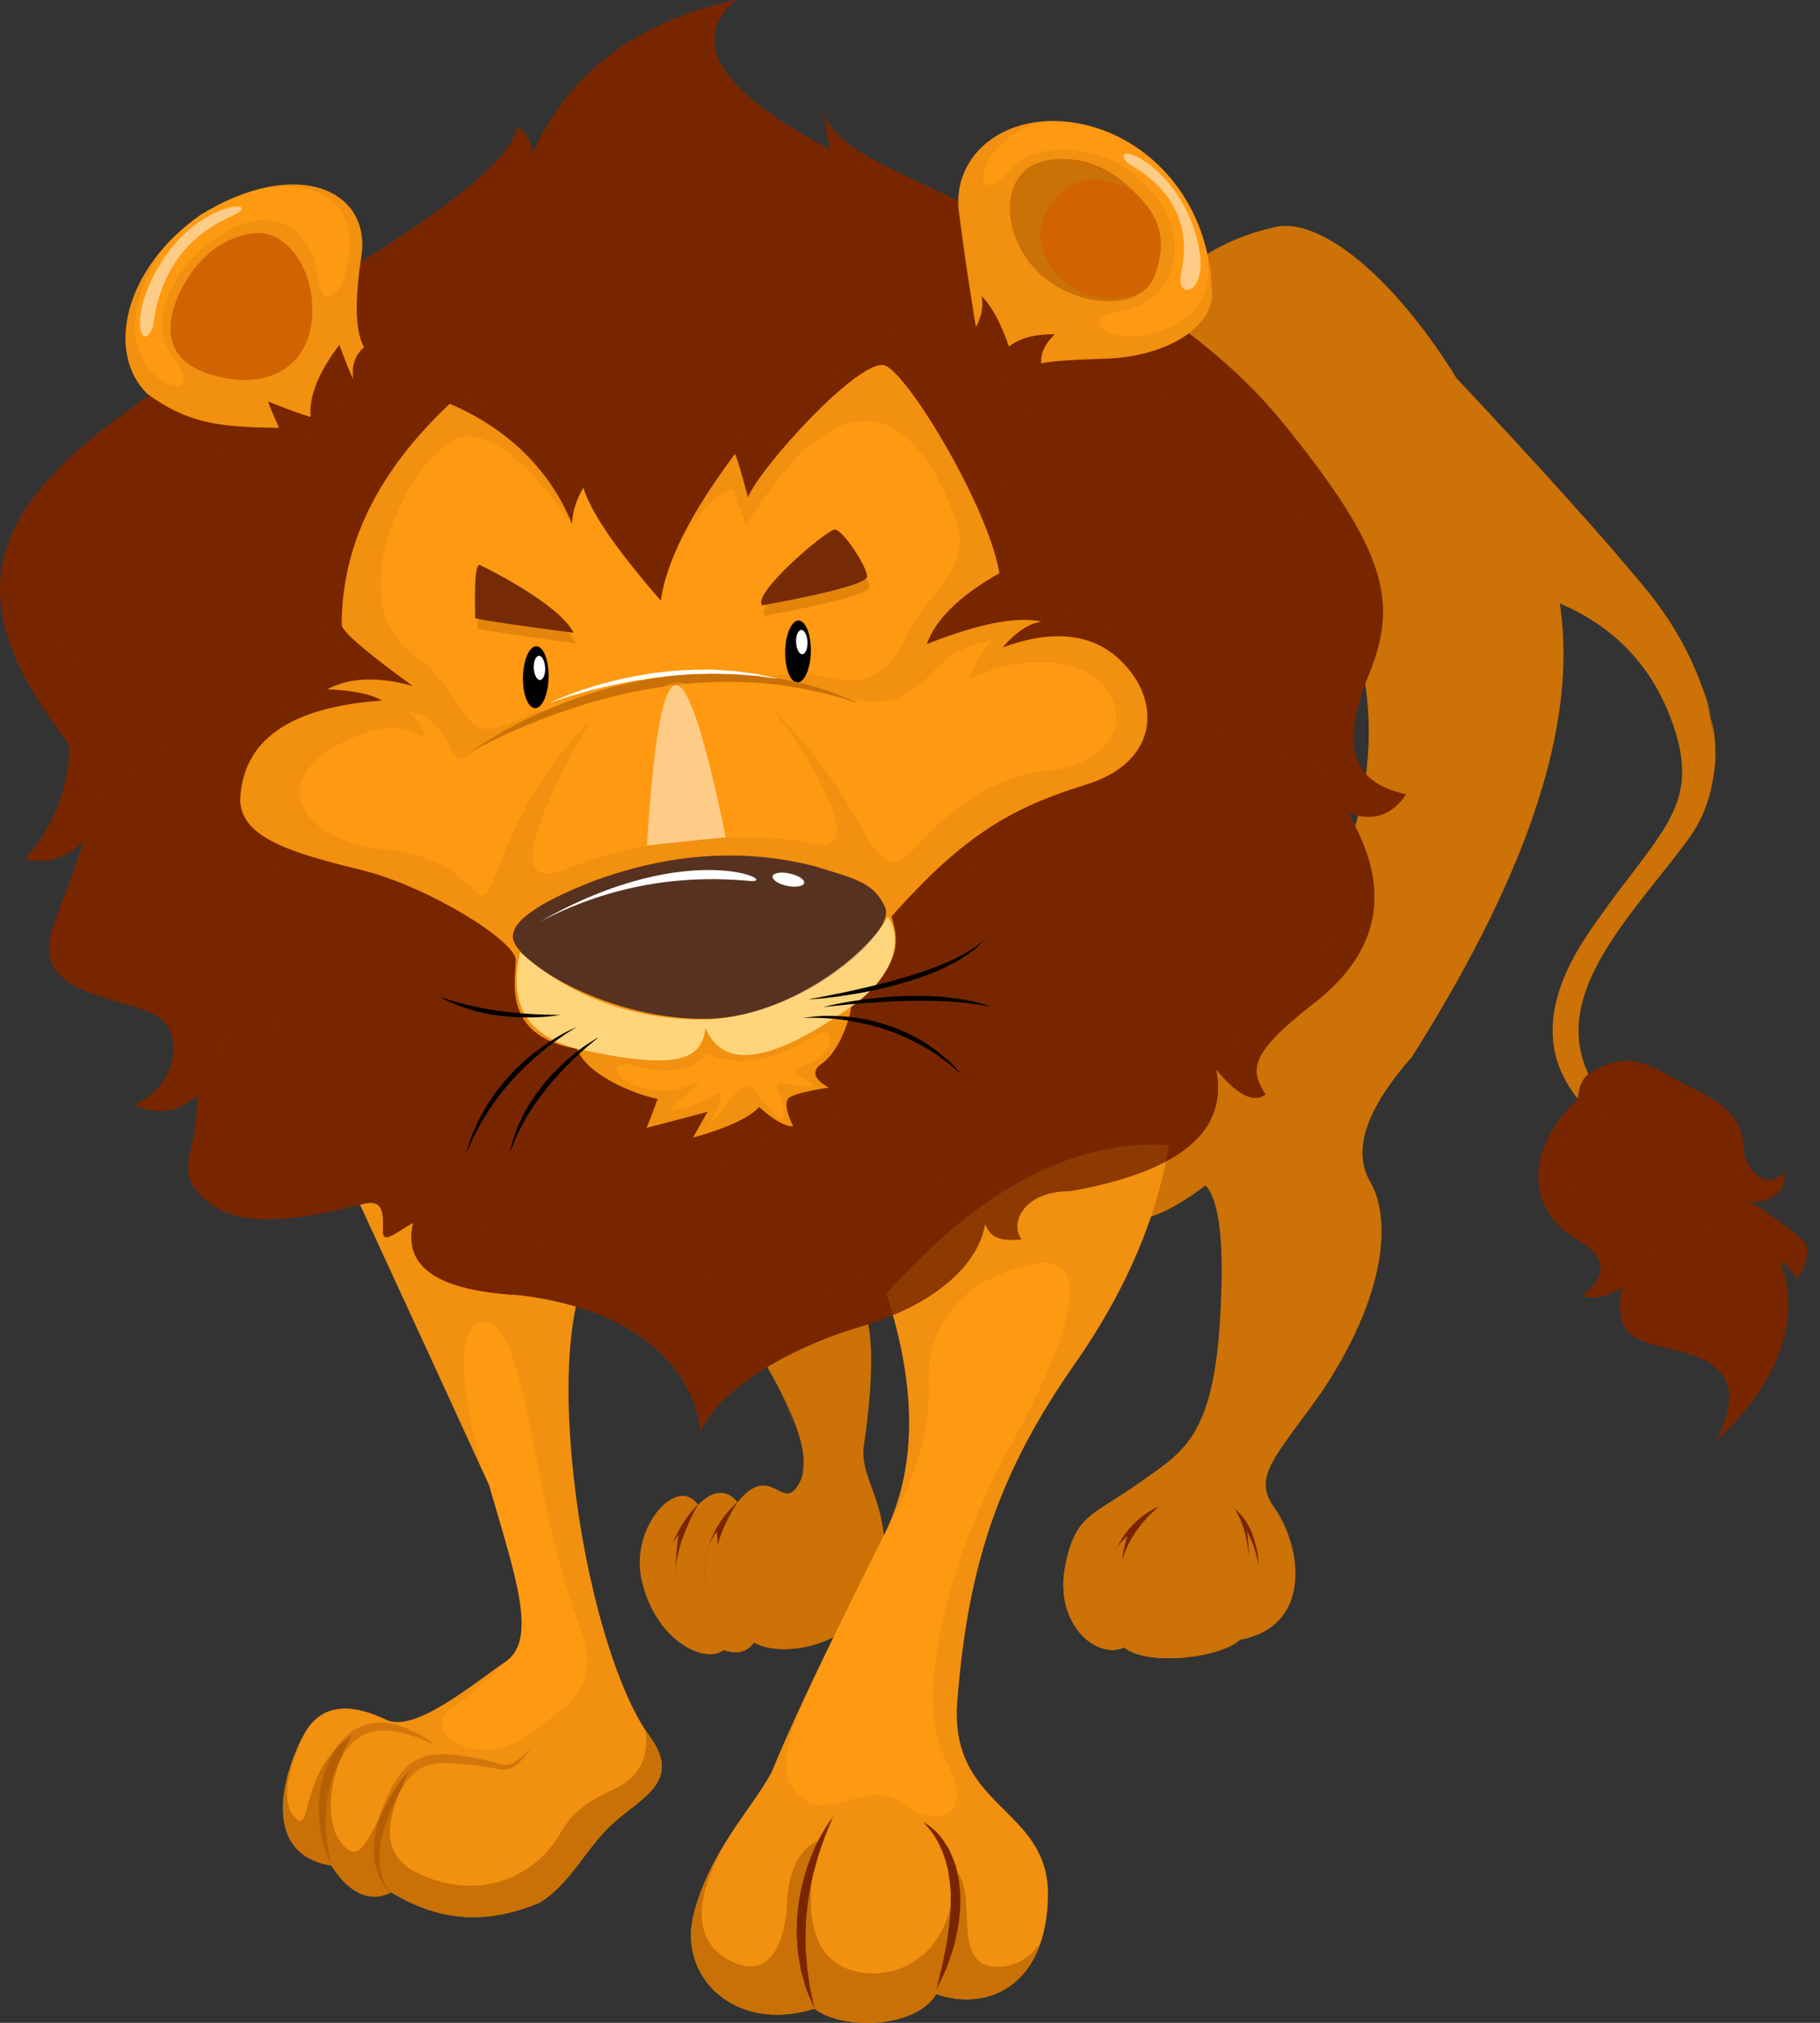 <svg width="72" height="80" viewBox="0 0 72 80" fill="none" xmlns="http://www.w3.org/2000/svg">
<rect x="0" y="0" width="72" height="80" fill="#333333" stroke="none"/>
<path d="M62.839 42.47C62.627 42.67 62.471 42.906 62.423 43.458C60.935 41.63 61.107 39.398 62.935 36.762C65.679 32.806 67.399 31.919 66.123 28.471C65.275 26.175 63.659 24.579 61.275 23.687L57.547 14.887C60.947 18.503 63.455 21.291 65.075 23.247C67.511 26.183 68.863 30.271 66.855 33.094C64.847 35.914 61.259 39.166 62.839 42.47Z" fill="#CC7206"/>
<path d="M71.479 49.642C71.439 49.982 71.311 50.282 71.099 50.534C70.675 50.022 70.463 49.83 70.463 49.958C70.463 50.15 71.991 53.146 67.911 56.974C68.867 54.998 68.419 54.042 66.767 53.53C65.107 53.022 63.763 53.214 64.151 50.918C63.555 51.302 63.047 51.41 62.619 51.238C63.639 50.43 63.555 49.686 62.363 49.006C60.711 48.062 60.207 45.978 61.951 43.954C62.095 43.786 62.255 43.622 62.427 43.454C62.479 42.902 62.631 42.666 62.843 42.466C64.611 41.366 65.299 42.242 67.147 43.134C68.995 44.026 68.931 44.922 68.995 45.558C69.063 46.194 69.891 47.15 70.527 46.386C70.847 47.086 69.763 47.722 69.187 47.47C71.419 49.002 71.547 49.126 71.483 49.638L71.479 49.642Z" fill="#782600"/>
<g style="mix-blend-mode:multiply">
<g style="mix-blend-mode:multiply">
<path d="M64.043 35.419C63.871 35.587 63.703 35.75 63.539 35.91C65.923 32.659 67.303 31.651 66.123 28.467C65.275 26.171 63.659 24.575 61.275 23.683L57.547 14.883C60.143 17.647 62.311 20.031 64.051 22.035C63.267 21.251 61.595 19.731 61.595 20.979C61.595 22.611 62.819 22.527 64.367 24.487C65.919 26.447 69.831 29.787 64.043 35.414V35.419Z" fill="#CC7206"/>
</g>
</g>
<g style="mix-blend-mode:multiply" opacity="0.5">
<g style="mix-blend-mode:multiply" opacity="0.5">
<path d="M71.479 49.642C71.439 49.982 71.311 50.282 71.099 50.534C70.675 50.022 70.463 49.83 70.463 49.958C70.463 50.15 71.991 53.146 67.911 56.974C68.867 54.998 68.419 54.042 66.767 53.53C65.107 53.022 63.763 53.214 64.151 50.918C63.555 51.302 63.047 51.41 62.619 51.238C63.639 50.43 63.555 49.686 62.363 49.006C60.711 48.062 60.207 45.978 61.951 43.954C62.095 43.786 62.255 43.622 62.427 43.454C62.479 42.902 62.631 42.666 62.843 42.466C63.091 42.31 63.319 42.194 63.531 42.114C63.175 42.582 63.063 43.226 63.483 44.118C62.175 43.754 60.651 46.442 62.975 47.386C64.523 48.014 64.911 48.718 64.135 49.494C65.247 50.026 65.803 49.446 65.803 47.75C67.475 50.366 68.491 47.53 68.199 45.57C69.035 46.586 69.383 47.598 70.567 46.714C70.499 47.266 69.663 47.686 69.179 47.474C71.411 49.006 71.539 49.13 71.475 49.642H71.479Z" fill="#782600"/>
</g>
</g>
<g style="mix-blend-mode:screen">
<path d="M64.387 43.31C65.971 43.262 67.171 43.822 67.987 44.994C69.215 46.758 67.911 41.778 64.387 43.31Z" fill="#782600"/>
</g>
<g style="mix-blend-mode:screen">
<path d="M65.231 24.379C68.247 27.139 68.579 30.155 66.227 33.423C68.451 31.659 68.679 27.599 65.231 24.379Z" fill="#CC7206"/>
</g>
<path d="M44.948 13.579C45.84 11.155 47.66 9.624 50.404 8.988C52.316 8.508 55.663 11.284 58.435 16.355C60.827 20.663 65.899 25.923 55.852 41.802C53.844 44.098 53.556 45.63 54.224 46.774C54.895 47.922 55.127 50.786 52.28 55.058C50.484 57.597 49.508 58.389 50.42 59.641C51.412 61.005 52.032 64.289 49.056 64.845C48.252 65.589 45.34 65.897 44.472 65.153C43.356 65.649 41.744 64.225 42.12 62.057C42.492 59.889 43.232 59.949 44.968 58.713C46.704 57.474 47.944 56.977 48.252 52.394C48.456 49.338 48.272 47.502 47.692 46.882C46.536 47.75 45.604 48.202 44.904 48.246C44.204 48.286 44.556 46.738 45.96 43.602C57.208 33.474 56.871 23.471 44.944 13.587L44.948 13.579Z" fill="#CC7206"/>
<g style="mix-blend-mode:multiply" opacity="0.5">
<g style="mix-blend-mode:multiply" opacity="0.5">
<path d="M53.528 52.906C53.2 53.578 52.795 54.294 52.284 55.054C50.488 57.593 49.512 58.385 50.424 59.637C51.416 61.001 52.036 64.285 49.06 64.841C48.256 65.585 45.344 65.893 44.476 65.149C43.36 65.645 41.748 64.221 42.124 62.053C42.496 59.885 43.236 59.945 44.972 58.709C46.708 57.469 47.948 56.974 48.256 52.39C48.46 49.334 48.276 47.498 47.696 46.878C46.54 47.746 45.608 48.198 44.908 48.242C44.208 48.282 44.56 46.734 45.964 43.598C57.211 33.471 56.875 23.467 44.948 13.583C45.84 11.159 47.66 9.628 50.404 8.992C52.12 8.564 54.992 10.755 57.563 14.871L57.547 14.895C54.651 10.819 52.4 9.388 50.784 10.6C48.364 12.415 57.443 16.455 56.131 24.527C55.527 28.763 55.223 30.883 56.735 30.883C58.251 30.883 56.735 32.903 55.623 33.003C54.511 33.102 55.623 35.322 54.316 38.958C56.131 38.05 58.851 32.099 59.055 27.959C59.259 24.227 60.971 34.519 53.807 42.286C51.184 45.514 50.072 45.618 50.276 47.938C50.476 50.258 49.668 53.186 48.66 55.306C47.652 57.425 50.176 58.637 52.8 53.894C53.06 53.426 53.3 53.11 53.523 52.922L53.528 52.906Z" fill="#CC7206"/>
</g>
</g>
<path d="M34.217 51.946C34.677 53.066 34.385 55.758 34.181 57.126C33.969 58.493 35.173 59.365 34.965 61.933C34.553 65.041 31.029 65.661 29.829 64.957C29.553 65.345 29.153 65.441 28.625 65.249C27.925 65.829 25.893 64.917 25.369 62.385C24.961 60.401 26.781 58.313 27.617 59.513C28.085 59.041 28.661 58.785 29.181 59.409C30.541 57.737 30.957 59.929 31.637 58.626C32.089 57.754 31.585 56.102 30.121 53.666L34.217 51.946Z" fill="#CC7206"/>
<g style="mix-blend-mode:multiply" opacity="0.5">
<g style="mix-blend-mode:multiply" opacity="0.5">
<path d="M34.961 61.933C34.549 65.041 31.025 65.661 29.825 64.957C29.549 65.345 29.149 65.441 28.621 65.249C27.921 65.829 25.889 64.917 25.365 62.385C24.957 60.401 26.777 58.313 27.613 59.513C28.081 59.041 28.657 58.785 29.177 59.409C30.537 57.737 30.953 59.929 31.633 58.625C31.765 58.369 31.785 58.021 31.737 57.63C31.737 57.633 31.741 57.638 31.741 57.642C32.133 59.081 33.353 58.917 33.353 56.754C33.353 54.59 33.241 53.314 31.909 53.81C31.025 54.142 30.857 54.958 31.413 56.249L31.377 56.261C31.053 55.382 30.637 54.518 30.121 53.662L34.217 51.942C34.677 53.062 34.385 55.754 34.181 57.121C33.969 58.489 35.173 59.361 34.965 61.929L34.961 61.933Z" fill="#CC7206"/>
</g>
</g>
<path d="M27.613 59.513C27.461 59.765 27.305 60.081 27.145 60.469C27.085 60.617 27.025 60.777 26.965 60.949C26.905 61.117 26.861 61.301 26.817 61.485C26.773 61.673 26.753 61.873 26.733 62.073C26.725 62.273 26.717 62.473 26.749 62.669C26.753 62.769 26.781 62.869 26.793 62.969C26.821 63.061 26.841 63.161 26.877 63.253C26.913 63.345 26.945 63.437 26.989 63.525C27.025 63.613 27.073 63.697 27.121 63.781C27.165 63.865 27.225 63.937 27.277 64.013C27.329 64.093 27.385 64.157 27.441 64.225C27.493 64.297 27.557 64.361 27.613 64.417C27.673 64.477 27.725 64.537 27.785 64.589C27.905 64.689 28.009 64.793 28.109 64.869C28.213 64.949 28.301 65.025 28.377 65.077C28.477 65.149 28.557 65.209 28.613 65.253C28.545 65.229 28.457 65.193 28.337 65.145C28.249 65.113 28.145 65.057 28.025 64.997C27.905 64.941 27.777 64.857 27.641 64.765C27.565 64.721 27.505 64.665 27.433 64.609C27.357 64.557 27.289 64.493 27.225 64.425C27.085 64.293 26.949 64.137 26.829 63.961C26.765 63.873 26.709 63.781 26.657 63.685C26.601 63.589 26.561 63.485 26.521 63.377C26.477 63.273 26.449 63.161 26.417 63.053C26.401 62.941 26.365 62.833 26.357 62.717C26.325 62.489 26.337 62.261 26.353 62.041C26.377 61.821 26.425 61.605 26.481 61.405C26.597 61.001 26.769 60.657 26.937 60.373C27.109 60.093 27.277 59.877 27.397 59.733C27.481 59.637 27.549 59.565 27.601 59.513H27.613Z" fill="#782600"/>
<path d="M29.181 59.413C29.145 59.465 29.097 59.541 29.033 59.641C28.941 59.789 28.821 60.005 28.701 60.265C28.577 60.529 28.453 60.845 28.373 61.189C28.333 61.361 28.301 61.541 28.285 61.725C28.269 61.909 28.269 62.097 28.281 62.277C28.293 62.465 28.325 62.649 28.369 62.825C28.417 63.005 28.473 63.177 28.541 63.341C28.617 63.501 28.689 63.657 28.773 63.797C28.813 63.873 28.857 63.937 28.901 64.005C28.941 64.069 28.981 64.133 29.025 64.193C29.113 64.313 29.189 64.421 29.265 64.513C29.337 64.605 29.401 64.689 29.461 64.757C29.537 64.845 29.597 64.913 29.637 64.969C29.581 64.929 29.505 64.877 29.409 64.813C29.333 64.765 29.253 64.697 29.161 64.617C29.061 64.537 28.965 64.445 28.857 64.333C28.749 64.229 28.641 64.101 28.537 63.957C28.433 63.817 28.333 63.661 28.241 63.489C28.157 63.313 28.069 63.129 28.017 62.929C27.961 62.729 27.921 62.521 27.905 62.313C27.889 62.101 27.897 61.889 27.921 61.685C27.941 61.481 28.001 61.285 28.053 61.101C28.173 60.729 28.341 60.413 28.513 60.161C28.681 59.905 28.853 59.717 28.977 59.593C29.061 59.509 29.129 59.449 29.181 59.413Z" fill="#782600"/>
<g style="mix-blend-mode:multiply">
<path d="M34.545 59.009C34.801 59.733 35.073 60.605 34.961 61.933C34.549 65.041 31.025 65.661 29.825 64.957C29.549 65.345 29.149 65.441 28.621 65.249C27.921 65.829 25.889 64.917 25.365 62.385C25.353 62.325 25.345 62.269 25.337 62.205C25.493 62.865 25.765 63.509 26.253 63.597C25.813 62.717 26.013 61.753 26.845 60.701C26.581 62.545 26.801 63.509 27.505 63.597C28.557 63.729 27.305 61.885 28.361 60.569C28.493 62.805 28.953 63.925 30.729 63.465C32.409 63.029 34.789 61.653 34.549 59.005L34.545 59.009Z" fill="#CC7206"/>
</g>
<path d="M22.817 51.498C22.425 53.262 22.385 55.574 22.697 58.433C23.169 62.725 24.405 66.901 25.697 68.665C26.989 70.429 25.401 71.073 24.285 72.073C23.169 73.073 22.581 74.485 21.345 75.245C19.349 76.069 17.529 76.069 15.465 74.833C14.937 75.129 13.997 75.189 13.113 73.777C10.174 73.305 11.289 69.897 12.053 68.545C12.817 67.193 14.173 67.485 15.285 68.017C16.405 68.545 18.697 66.605 19.989 65.725C21.285 64.841 20.401 62.373 19.345 58.729C18.325 56.498 16.525 52.578 13.937 46.974C18.013 47.798 20.969 49.306 22.813 51.502L22.817 51.498Z" fill="#FF9911"/>
<g style="mix-blend-mode:multiply" opacity="0.5">
<g style="mix-blend-mode:multiply" opacity="0.5">
<path d="M24.289 72.077C23.173 73.077 22.585 74.489 21.349 75.249C19.353 76.073 17.533 76.073 15.469 74.837C14.941 75.133 14.001 75.193 13.117 73.781C10.178 73.309 11.294 69.901 12.057 68.549C12.822 67.197 14.177 67.489 15.289 68.021C16.381 68.537 18.589 66.705 19.897 65.797C19.297 66.457 18.425 67.149 17.757 67.677C16.633 68.565 19.057 69.925 20.657 68.741C22.253 67.557 23.969 67.025 22.901 64.241C20.997 59.261 20.889 52.174 19.117 52.294C17.609 52.394 18.705 56.801 19.069 58.13C17.953 55.69 16.245 51.974 13.937 46.978C18.013 47.802 20.969 49.31 22.813 51.506C22.421 53.27 22.381 55.582 22.693 58.441C23.165 62.733 24.401 66.909 25.693 68.673C26.985 70.437 25.397 71.081 24.281 72.081L24.289 72.077Z" fill="#C97106"/>
</g>
</g>
<g style="mix-blend-mode:multiply">
<g style="mix-blend-mode:multiply">
<path d="M24.289 72.077C23.173 73.077 22.585 74.489 21.349 75.249C19.353 76.073 17.533 76.073 15.469 74.837C14.941 75.133 14.001 75.193 13.117 73.781C10.489 73.361 11.105 70.589 11.809 69.037L11.825 69.061C11.237 70.449 11.197 71.405 11.709 71.929C12.329 72.553 11.877 69.969 13.933 68.609C12.785 70.593 12.857 72.553 13.813 73.177C14.577 73.629 15.029 71.169 16.181 70.045C15.129 72.197 14.889 73.701 17.353 74.397C19.817 75.089 21.513 73.657 22.133 72.557C22.757 71.457 23.473 71.169 24.333 70.737C24.993 70.409 25.733 69.805 25.533 68.429C25.589 68.513 25.645 68.593 25.701 68.673C26.993 70.437 25.405 71.081 24.289 72.081V72.077Z" fill="#C97106"/>
</g>
</g>
<g style="mix-blend-mode:multiply" opacity="0.5">
<g style="mix-blend-mode:multiply" opacity="0.5">
<path d="M13.121 73.781C13.073 73.697 13.021 73.581 12.961 73.425C12.918 73.309 12.866 73.165 12.818 72.997C12.797 72.913 12.77 72.825 12.745 72.729C12.726 72.637 12.706 72.533 12.685 72.429C12.649 72.217 12.621 71.985 12.614 71.737C12.605 71.489 12.61 71.225 12.649 70.953C12.665 70.817 12.681 70.681 12.717 70.545C12.749 70.409 12.777 70.265 12.829 70.129C12.873 69.993 12.921 69.853 12.981 69.721L13.073 69.521C13.081 69.501 13.082 69.497 13.101 69.465L13.125 69.421L13.177 69.329L13.285 69.145C13.325 69.081 13.373 69.021 13.421 68.961C13.469 68.901 13.514 68.837 13.566 68.781L13.729 68.625C13.781 68.573 13.845 68.525 13.905 68.485C13.969 68.445 14.029 68.401 14.097 68.365C14.229 68.301 14.361 68.233 14.505 68.201C14.641 68.157 14.785 68.145 14.921 68.129C14.989 68.129 15.053 68.129 15.121 68.129C15.185 68.129 15.253 68.137 15.313 68.145C15.569 68.169 15.797 68.245 16.001 68.321C16.205 68.393 16.381 68.485 16.537 68.569C16.689 68.649 16.817 68.733 16.921 68.801C17.021 68.869 17.101 68.929 17.153 68.969C17.189 68.993 17.217 69.013 17.237 69.025C17.149 68.985 17.033 68.929 16.881 68.869C16.657 68.773 16.333 68.633 15.933 68.533C15.833 68.513 15.729 68.481 15.621 68.473C15.569 68.465 15.513 68.453 15.457 68.445C15.401 68.445 15.345 68.437 15.285 68.433C15.229 68.429 15.173 68.433 15.113 68.433C15.057 68.437 14.997 68.437 14.941 68.445C14.825 68.473 14.705 68.481 14.593 68.525C14.477 68.553 14.373 68.617 14.265 68.673C14.213 68.705 14.165 68.749 14.117 68.785C14.065 68.821 14.013 68.857 13.973 68.901L13.837 69.037C13.793 69.081 13.761 69.137 13.721 69.189C13.681 69.237 13.641 69.285 13.605 69.341L13.501 69.521L13.445 69.613L13.421 69.657C13.421 69.653 13.405 69.681 13.405 69.693L13.321 69.877C13.257 69.997 13.217 70.121 13.169 70.249C13.081 70.497 13.013 70.753 12.969 71.001C12.925 71.253 12.902 71.497 12.889 71.737C12.882 71.973 12.886 72.197 12.898 72.401C12.909 72.609 12.93 72.801 12.954 72.965C12.982 73.133 13.001 73.281 13.029 73.401C13.057 73.521 13.073 73.613 13.089 73.681C13.101 73.721 13.11 73.757 13.117 73.781H13.121Z" fill="#782600"/>
</g>
<g style="mix-blend-mode:multiply" opacity="0.5">
<path d="M15.469 74.837C15.445 74.821 15.413 74.797 15.377 74.765C15.321 74.709 15.238 74.629 15.158 74.509C15.078 74.385 14.986 74.225 14.921 74.029C14.882 73.929 14.866 73.825 14.834 73.709C14.822 73.593 14.793 73.473 14.793 73.345C14.77 73.089 14.797 72.813 14.841 72.525C14.866 72.381 14.905 72.237 14.938 72.089C14.977 71.941 15.03 71.797 15.078 71.641C15.133 71.497 15.185 71.353 15.249 71.205C15.318 71.057 15.377 70.897 15.461 70.753C15.614 70.457 15.806 70.161 16.061 69.909C16.117 69.845 16.197 69.793 16.269 69.737C16.341 69.681 16.421 69.637 16.501 69.589C16.665 69.509 16.837 69.445 17.013 69.417C17.365 69.349 17.697 69.377 18.009 69.409C18.169 69.425 18.317 69.441 18.465 69.469C18.613 69.497 18.757 69.517 18.897 69.545C19.181 69.601 19.445 69.673 19.677 69.737C19.917 69.801 20.105 69.833 20.269 69.741C20.285 69.733 20.313 69.721 20.325 69.713C20.345 69.701 20.365 69.685 20.381 69.669C20.421 69.641 20.457 69.617 20.493 69.593C20.565 69.545 20.633 69.497 20.677 69.449C20.729 69.401 20.781 69.361 20.821 69.325C20.861 69.285 20.893 69.253 20.921 69.221C20.957 69.185 20.985 69.157 21.001 69.133C20.989 69.157 20.965 69.193 20.937 69.237C20.913 69.269 20.889 69.309 20.857 69.353C20.825 69.397 20.781 69.449 20.733 69.505C20.689 69.565 20.629 69.621 20.565 69.677C20.533 69.705 20.501 69.737 20.465 69.769L20.413 69.817C20.389 69.837 20.365 69.849 20.341 69.865C20.293 69.893 20.253 69.929 20.189 69.945C20.133 69.965 20.073 69.985 20.009 69.981C19.977 69.985 19.945 69.985 19.913 69.985C19.881 69.981 19.853 69.977 19.821 69.977C19.761 69.969 19.697 69.961 19.637 69.949C19.389 69.905 19.133 69.865 18.857 69.825C18.721 69.805 18.573 69.793 18.425 69.777C18.285 69.765 18.129 69.749 17.981 69.737C17.681 69.717 17.373 69.717 17.085 69.773C16.941 69.801 16.805 69.853 16.677 69.917C16.617 69.961 16.553 69.989 16.493 70.037C16.437 70.085 16.377 70.125 16.325 70.181C16.109 70.385 15.933 70.649 15.785 70.925C15.705 71.061 15.645 71.201 15.577 71.341C15.509 71.481 15.453 71.625 15.389 71.769C15.338 71.905 15.29 72.045 15.238 72.181C15.201 72.317 15.153 72.453 15.121 72.589C15.093 72.725 15.062 72.849 15.046 72.977C15.037 73.041 15.025 73.105 15.021 73.165C15.018 73.225 15.014 73.285 15.014 73.349C15.002 73.469 15.018 73.581 15.018 73.689C15.034 73.797 15.037 73.901 15.062 73.993C15.098 74.185 15.161 74.345 15.221 74.473C15.301 74.641 15.385 74.765 15.469 74.845V74.837Z" fill="#782600"/>
</g>
</g>
<path d="M46.244 45.29C45.764 48.194 44.52 51.078 42.512 53.95C39.496 58.253 38.304 61.937 37.884 67.117C37.437 71.561 41.504 71.405 41.456 74.973C41.412 78.544 39.048 79.573 37.036 78.856C36.233 80.24 33.289 80.284 32.217 79.436C29.137 80.421 26.813 78.229 27.441 75.729C28.061 73.229 29.717 71.577 30.521 70.101C31.549 67.601 33.065 64.521 34.985 60.681C36.264 58.121 36.292 54.95 35.072 51.17C38.756 47.026 42.48 45.062 46.244 45.282V45.29Z" fill="#FF9911"/>
<path d="M21.021 6.156C22.461 2.908 25.149 0.856 29.093 0.004C27.229 1.656 28.481 3.628 32.849 5.92C32.689 5.228 32.609 4.692 32.609 4.32C32.529 4.96 33.273 5.676 34.845 6.476C38.6 8.396 46.352 11.351 50.668 16.627C54.984 21.903 55.304 23.899 54.108 26.779C53.068 29.415 53.388 30.935 55.624 31.415C55.04 32.271 54.264 32.511 53.304 32.135C55.1 35.135 54.624 37.674 51.884 39.746C49.396 41.706 49.444 42.33 50.064 43.286C49.588 43.638 48.932 43.302 48.104 42.282C48.612 44.738 46.684 46.346 42.316 47.11C40.5 47.11 39.924 48.354 40.404 49.022C39.54 49.07 39.208 48.974 38.968 48.402C38.776 49.694 37.437 51.462 34.041 52.466C30.645 53.47 28.157 55.334 27.725 56.63C27.437 54.334 25.525 51.846 20.601 51.226C17.825 51.082 15.865 50.366 16.345 48.358C15.582 48.786 15.149 49.218 15.149 48.69C15.149 48.166 15.245 47.446 14.482 47.59C13.717 47.734 10.174 48.834 8.506 47.734C6.83 46.634 7.598 45.822 7.738 44.434C7.882 43.046 7.882 43.334 7.402 43.622C6.922 43.91 6.254 44.146 5.298 43.67C6.782 43.19 7.642 40.75 5.922 40.03C4.198 39.314 1.138 39.218 2.138 36.542C2.81 34.755 3.19 33.67 3.286 33.287C2.586 33.959 1.818 34.182 0.99 33.959C2.57 32.287 2.858 29.847 2.714 29.463C2.57 29.079 -0.346 25.923 0.034 22.715C0.418 19.511 3.574 17.215 7.21 14.727C10.842 12.239 19.981 7.556 20.457 5.02C20.905 5.368 21.089 5.748 21.017 6.16L21.021 6.156Z" fill="#782600"/>
<path d="M32.617 4.4C32.612 4.364 32.612 4.34 32.612 4.32C32.608 4.34 32.608 4.368 32.617 4.4Z" fill="#782600"/>
<g style="mix-blend-mode:multiply" opacity="0.5">
<path d="M53.308 32.131C55.104 35.13 54.628 37.67 51.888 39.742C49.4 41.702 49.448 42.326 50.068 43.282C49.592 43.634 48.936 43.298 48.108 42.278C48.616 44.734 46.688 46.342 42.32 47.106C40.504 47.106 39.928 48.35 40.408 49.018C39.544 49.066 39.212 48.97 38.972 48.398C38.78 49.69 37.44 51.458 34.044 52.462C30.649 53.466 28.161 55.33 27.729 56.626C27.441 54.33 25.529 51.842 20.605 51.222C17.829 51.078 15.869 50.362 16.349 48.354C15.585 48.782 15.153 49.214 15.153 48.686C15.153 48.162 15.249 47.442 14.485 47.586C13.721 47.73 10.178 48.83 8.51 47.73C6.834 46.63 7.602 45.818 7.742 44.43C7.886 43.042 7.886 43.33 7.406 43.618C6.926 43.906 6.258 44.142 5.302 43.666C6.786 43.186 7.646 40.746 5.926 40.026C4.202 39.31 1.142 39.214 2.142 36.538C2.814 34.751 3.194 33.666 3.29 33.282C2.59 33.955 1.822 34.178 0.994 33.955C2.574 32.283 2.862 29.843 2.718 29.459C2.574 29.075 -0.342 25.919 0.038 22.711C0.422 19.507 3.578 17.211 7.214 14.723C10.846 12.236 19.985 7.552 20.461 5.016C20.909 5.364 21.093 5.744 21.021 6.156C21.285 5.568 21.717 4.9 22.321 4.16C21.649 5.608 21.161 7.14 20.653 8.32C21.077 7.468 20.949 6.684 20.269 5.96C20.097 7.152 18.909 8.276 16.697 9.336C13.382 10.931 16.441 12.271 15.229 13.675C14.017 15.075 14.145 17.307 13.318 15.651C13.53 17.223 13.021 17.691 11.786 17.055C12.614 17.755 12.934 18.011 7.706 17.695C2.154 17.567 0.182 24.007 2.594 25.795C5.782 28.527 4.142 30.623 2.686 32.079C4.63 31.227 5.966 30.255 6.694 29.163C5.722 30.863 5.722 32.263 6.694 33.355C6.79 30.259 9.338 28.071 14.617 28.707C19.901 29.347 47.68 21.055 47.04 30.531C47.952 29.923 48.408 28.891 48.408 27.431C49.016 28.891 50.384 29.983 52.508 30.711C50.932 29.071 50.72 27.099 51.872 24.791C53.604 21.327 48.836 15.351 44.852 15.459C41.984 15.567 40.972 15.671 40.336 16.631C40.156 15.535 40.192 14.823 40.444 14.503C39.772 14.927 39.432 15.319 39.432 15.671C39.396 14.431 39.272 13.671 39.06 13.387L38.212 14.503C38.32 11.527 37.768 9.548 36.565 8.552C35.361 7.56 34.245 6.656 33.217 5.84C33.605 7.044 33.873 7.7 34.013 7.808C34.213 7.96 25.665 3 28.985 0.028C29.025 0.02 29.061 0.008 29.101 0C27.237 1.652 28.489 3.624 32.857 5.916C32.669 5.104 32.629 4.584 32.621 4.396C32.649 4.648 32.897 5.476 34.852 6.472C38.608 8.392 46.36 11.348 50.676 16.623C54.992 21.899 55.312 23.895 54.116 26.775C53.076 29.411 53.396 30.931 55.632 31.411C55.048 32.267 54.272 32.507 53.312 32.131H53.308Z" fill="#782600"/>
</g>
<g style="mix-blend-mode:multiply" opacity="0.5">
<path d="M22.189 19.931C22.189 19.419 22.353 18.887 22.677 18.331C23.005 19.399 24.117 21.023 26.021 23.203C26.253 21.531 27.321 19.419 29.225 16.867C29.317 17.055 29.505 17.679 29.781 18.747C30.337 17.423 34.445 12.899 35.629 13.039C36.529 13.143 40.152 19.095 40.64 22.019C38.924 22.991 37.88 24.015 37.508 25.083C39.736 24.203 41.384 23.875 42.452 24.107C41.896 24.199 41.34 24.571 40.78 25.219C42.96 24.431 44.656 24.615 45.86 25.779C47.672 27.515 47.532 30.163 44.4 31.135C41.268 32.111 39.176 33.222 35.977 36.846C36.397 38.098 36.257 39.074 34.237 40.746C34.169 41.37 33.681 42.694 32.985 43.182C32.521 43.51 32.613 43.858 33.265 44.23C32.381 44.366 31.825 44.506 31.593 44.646C31.361 44.786 31.409 45.202 31.733 45.898C31.361 45.898 30.873 45.618 30.269 45.062C29.849 45.526 28.897 45.966 27.413 46.386L28.041 45.274L25.397 45.97C25.489 45.786 25.653 45.366 25.885 44.718C24.837 44.51 22.821 43.674 22.401 42.562C19.129 42.006 19.753 39.57 19.753 38.734C19.753 37.898 15.925 35.53 13.073 34.834C10.022 34.09 7.922 33.443 7.854 31.843C7.946 29.243 9.99 27.803 13.977 27.527C13.514 27.247 12.726 27.087 11.61 27.039C12.586 26.531 13.813 26.483 15.301 26.899C13.258 25.415 12.238 24.531 12.238 24.255C12.238 20.823 13.793 17.643 16.901 14.715C18.709 15.479 21.009 17.015 22.189 19.935V19.931Z" fill="#782600"/>
</g>
<path d="M22.633 20.755C22.633 20.287 22.781 19.795 23.077 19.287C23.377 20.267 24.397 21.755 26.141 23.751C26.353 22.219 27.333 20.287 29.077 17.951C29.161 18.119 29.329 18.695 29.589 19.671C30.097 18.455 33.861 14.311 34.945 14.439C35.769 14.535 39.092 19.987 39.536 22.667C37.964 23.559 37.008 24.495 36.664 25.475C38.704 24.667 40.216 24.367 41.196 24.583C40.684 24.667 40.176 25.007 39.664 25.603C41.66 24.879 43.212 25.051 44.32 26.111C45.976 27.707 45.848 30.131 42.98 31.023C40.108 31.919 38.197 32.935 35.265 36.25C35.645 37.398 35.517 38.294 33.669 39.822C33.605 40.398 33.161 41.606 32.521 42.054C32.093 42.35 32.181 42.67 32.777 43.01C31.969 43.138 31.461 43.266 31.245 43.394C31.033 43.522 31.073 43.906 31.373 44.542C31.033 44.542 30.589 44.286 30.033 43.778C29.653 44.202 28.781 44.606 27.417 44.99L27.993 43.97L25.573 44.606C25.657 44.438 25.805 44.054 26.017 43.458C25.061 43.27 23.213 42.502 22.829 41.482C19.833 40.97 20.405 38.738 20.405 37.974C20.405 37.206 16.897 35.038 14.281 34.403C11.486 33.718 9.562 33.127 9.502 31.659C9.586 29.279 11.458 27.963 15.114 27.707C14.69 27.451 13.966 27.303 12.946 27.259C13.838 26.791 14.965 26.751 16.329 27.131C14.457 25.771 13.521 24.963 13.521 24.707C13.521 21.559 14.945 18.647 17.793 15.971C19.453 16.671 21.557 18.075 22.645 20.755H22.633Z" fill="#FF9911"/>
<g style="mix-blend-mode:multiply" opacity="0.5">
<g style="mix-blend-mode:multiply" opacity="0.5">
<path fill-rule="evenodd" clip-rule="evenodd" d="M42.976 31.019C40.104 31.915 38.192 32.931 35.26 36.246C35.64 37.394 35.512 38.29 33.664 39.818C33.6 40.394 33.157 41.602 32.517 42.05C32.089 42.346 32.176 42.666 32.773 43.006C31.965 43.134 31.457 43.262 31.241 43.39C31.029 43.518 31.069 43.902 31.369 44.538C31.029 44.538 30.585 44.282 30.029 43.774C29.649 44.198 28.777 44.602 27.413 44.986L27.989 43.966L25.569 44.602C25.653 44.434 25.801 44.05 26.013 43.454C25.057 43.266 23.209 42.498 22.825 41.478C19.829 40.966 20.401 38.734 20.401 37.97C20.401 37.202 16.893 35.035 14.277 34.398C11.482 33.715 9.558 33.123 9.498 31.655C9.582 29.275 11.454 27.959 15.109 27.703C14.685 27.447 13.961 27.299 12.941 27.255C13.833 26.787 14.961 26.747 16.325 27.127C14.453 25.767 13.517 24.959 13.517 24.703C13.517 21.555 14.941 18.643 17.789 15.967C19.449 16.667 21.553 18.071 22.641 20.751C20.809 18.159 19.321 17.011 18.177 17.303C16.453 17.751 13.265 23.619 16.325 25.851C18.617 27.635 18.237 29.423 20.025 28.659C21.217 28.147 22.065 27.891 22.577 27.891C20.577 28.615 19.217 29.295 18.497 29.931C17.733 30.443 17.921 28.463 16.201 28.143C16.541 28.527 16.753 28.887 16.837 29.231C16.029 28.551 14.861 28.635 13.329 29.487C10.357 31.139 12.373 33.315 14.989 33.566C17.601 33.822 18.241 34.779 18.941 35.35C19.641 35.926 19.705 32.163 23.341 28.527C21.873 31.079 19.513 35.606 22.513 34.331C25.509 33.055 29.909 32.863 32.205 33.37C34.501 33.883 31.825 29.607 30.549 28.015C31.953 29.419 33.141 31.015 34.12 32.799C35.012 34.523 35.584 34.267 36.224 33.502C36.864 32.739 39.028 30.695 41.26 30.507C43.492 30.315 44.764 28.951 43.876 27.383C43.048 25.919 40.24 25.851 38.328 26.875C38.584 26.195 38.88 25.683 39.22 25.343C38.412 25.431 37.688 25.791 37.048 26.427C36.156 27.383 35.2 28.215 33.093 27.451C31.693 26.939 30.801 26.707 30.429 26.755C31.357 26.623 32.161 26.643 32.84 26.811C33.861 27.063 35.072 26.939 35.836 25.219C36.604 23.499 38.516 22.539 37.816 20.563C37.112 18.587 34.496 12.719 29.525 20.755C29.229 20.031 29.057 19.563 29.013 19.351C28.449 19.475 27.797 20.087 27.061 21.195C27.641 20.055 28.313 18.975 29.077 17.951C29.161 18.119 29.329 18.695 29.589 19.671C30.097 18.455 33.861 14.311 34.944 14.439C35.768 14.535 39.092 19.987 39.536 22.667C37.964 23.559 37.008 24.495 36.664 25.475C38.704 24.667 40.216 24.367 41.196 24.583C40.684 24.667 40.176 25.007 39.664 25.603C41.66 24.879 43.212 25.051 44.32 26.111C45.976 27.707 45.848 30.131 42.98 31.023L42.976 31.019ZM32.276 40.93C30.569 42.054 29.029 42.198 27.945 41.638C27.417 42.374 26.369 42.522 24.801 42.074C23.509 42.158 25.553 43.842 27.633 42.762C27.549 43.138 25.949 44.034 26.801 43.866C27.373 43.754 27.933 43.534 28.489 43.202C28.601 43.382 28.441 43.806 28.009 44.47C28.801 43.95 29.237 42.49 29.801 43.094C30.361 43.698 30.989 44.738 31.009 44.034C31.029 43.326 30.593 43.014 30.801 42.886C31.009 42.762 32.445 43.198 32.113 42.866C31.781 42.534 30.949 42.47 31.825 42.138C33.281 41.554 32.949 40.49 32.281 40.93H32.276Z" fill="#C97106"/>
</g>
</g>
<g style="mix-blend-mode:multiply" opacity="0.5">
<path d="M33.117 21.359C33.437 21.359 34.393 22.827 34.393 23.211C34.393 23.467 33.013 23.847 30.249 24.355C29.801 23.911 32.797 21.359 33.117 21.359Z" fill="#C97106"/>
</g>
<g style="mix-blend-mode:multiply" opacity="0.5">
<path d="M22.785 25.443C20.533 25.143 19.238 24.951 18.898 24.867C18.858 23.379 18.922 22.679 19.09 22.763C19.346 22.891 22.217 24.295 22.789 25.443H22.785Z" fill="#C97106"/>
</g>
<path d="M33.025 20.943C33.341 20.943 34.301 22.411 34.301 22.795C34.301 23.051 32.921 23.431 30.157 23.943C29.709 23.495 32.709 20.943 33.029 20.943H33.025Z" fill="#762B04"/>
<path d="M22.693 25.027C20.441 24.731 19.145 24.539 18.801 24.451C18.761 22.963 18.821 22.263 18.993 22.347C19.249 22.475 22.117 23.879 22.693 25.027Z" fill="#762B04"/>
<path d="M21.701 26.807C21.685 27.487 21.441 28.019 21.161 28.007C20.881 27.991 20.669 27.431 20.689 26.755C20.709 26.079 20.949 25.539 21.229 25.559C21.509 25.575 21.721 26.135 21.701 26.811V26.807Z" fill="black"/>
<path d="M21.569 26.407C21.577 26.671 21.489 26.891 21.361 26.891C21.237 26.895 21.129 26.683 21.117 26.419C21.105 26.155 21.201 25.935 21.321 25.935C21.445 25.931 21.553 26.143 21.565 26.407H21.569Z" fill="white"/>
<path d="M32.077 25.791C32.057 26.471 31.817 27.003 31.537 26.991C31.257 26.975 31.045 26.415 31.061 25.739C31.081 25.063 31.321 24.527 31.601 24.543C31.881 24.555 32.093 25.115 32.077 25.791Z" fill="black"/>
<path d="M31.945 25.391C31.953 25.655 31.861 25.871 31.737 25.875C31.613 25.875 31.505 25.663 31.493 25.399C31.481 25.135 31.573 24.919 31.701 24.915C31.825 24.911 31.933 25.123 31.945 25.391Z" fill="white"/>
<path d="M23.513 34.831C26.513 33.734 29.421 33.542 32.229 34.258C33.825 34.758 34.565 34.886 35.013 35.882C35.465 36.882 31.729 40.226 27.969 40.29C24.201 40.354 20.565 38.166 20.309 37.17C20.137 36.506 21.205 35.726 23.513 34.831Z" fill="#573220"/>
<g style="mix-blend-mode:multiply">
<path d="M23.381 38.498C22.137 38.594 22.185 37.302 23.813 37.398C24.897 37.462 25.661 38.226 26.109 39.694C25.629 38.93 24.625 38.406 23.385 38.502L23.381 38.498Z" fill="#573220"/>
</g>
<g style="mix-blend-mode:multiply">
<path d="M29.693 39.358C30.077 38.37 30.605 37.842 31.273 37.778C32.277 37.686 32.949 37.254 32.561 36.73C32.181 36.202 29.689 36.01 29.689 39.358H29.693Z" fill="#573220"/>
</g>
<g style="mix-blend-mode:multiply">
<path d="M18.657 29.723C18.79 29.619 18.981 29.491 19.229 29.335C19.605 29.103 20.141 28.779 20.821 28.447C21.157 28.283 21.533 28.111 21.933 27.947C22.333 27.783 22.761 27.619 23.213 27.475C23.661 27.331 24.133 27.187 24.617 27.075C24.861 27.019 25.105 26.963 25.353 26.919C25.601 26.867 25.849 26.827 26.101 26.787C26.601 26.711 27.105 26.667 27.601 26.635C27.849 26.619 28.097 26.615 28.341 26.615C28.585 26.619 28.829 26.619 29.061 26.631C29.297 26.647 29.533 26.655 29.761 26.683C29.985 26.707 30.205 26.735 30.425 26.759C30.641 26.799 30.845 26.831 31.049 26.867C31.249 26.907 31.441 26.955 31.625 26.995C31.993 27.075 32.325 27.187 32.617 27.275C32.905 27.383 33.157 27.463 33.361 27.547C33.629 27.663 33.841 27.755 33.993 27.823C33.833 27.775 33.613 27.707 33.337 27.619C33.129 27.551 32.869 27.491 32.577 27.411C32.429 27.375 32.273 27.347 32.105 27.311C31.937 27.275 31.769 27.231 31.581 27.207C31.397 27.179 31.209 27.139 31.009 27.115C30.809 27.091 30.605 27.067 30.393 27.039C30.181 27.023 29.961 27.007 29.741 26.991C29.517 26.983 29.289 26.975 29.057 26.967C28.825 26.963 28.589 26.971 28.353 26.971C28.113 26.983 27.873 26.995 27.629 27.007C27.141 27.043 26.649 27.091 26.161 27.171C25.917 27.207 25.669 27.243 25.429 27.291C25.185 27.335 24.949 27.387 24.709 27.439C24.469 27.491 24.237 27.555 24.001 27.611C23.769 27.675 23.541 27.731 23.317 27.799C22.425 28.067 21.605 28.363 20.917 28.647C20.225 28.935 19.661 29.199 19.273 29.399C19.081 29.499 18.925 29.579 18.821 29.631C18.753 29.671 18.701 29.699 18.666 29.719L18.657 29.723Z" fill="#C97106"/>
</g>
<path d="M20.569 37.654C22.593 39.434 25.021 40.322 27.845 40.322C31.081 40.258 34.253 37.854 35.125 36.25C35.657 37.018 35.541 38.514 33.665 39.818C31.789 41.122 28.849 42.894 27.913 40.658C27.749 41.958 26.749 42.334 22.825 41.478C20.873 40.958 20.105 39.754 20.573 37.654H20.569Z" fill="#FED57B"/>
<g style="mix-blend-mode:multiply" opacity="0.5">
<g style="mix-blend-mode:multiply" opacity="0.5">
<path d="M27.969 40.29C24.201 40.354 20.565 38.166 20.309 37.17C20.269 37.006 20.329 36.834 20.457 36.658C20.489 37.158 20.825 37.658 22.169 37.406C24.617 36.942 24.953 37.034 26.037 38.042C27.561 39.458 28.589 39.106 29.585 37.406C30.577 35.702 32.069 35.914 33.453 36.518C34.837 37.118 35.477 33.786 27.881 33.967C27.809 33.967 27.741 33.967 27.673 33.971C29.069 33.843 30.669 33.867 32.233 34.263C33.828 34.763 34.569 34.891 35.017 35.886C35.468 36.886 31.733 40.23 27.973 40.294L27.969 40.29Z" fill="#573220"/>
</g>
</g>
<g style="mix-blend-mode:screen">
<path d="M31.809 34.922C31.781 35.058 31.477 35.106 31.133 35.034C30.789 34.962 30.533 34.79 30.565 34.654C30.589 34.523 30.893 34.47 31.241 34.546C31.585 34.618 31.841 34.786 31.813 34.922H31.809Z" fill="white"/>
</g>
<g style="mix-blend-mode:screen">
<path d="M21.329 36.47C23.893 35.118 26.645 34.571 29.589 34.834C31.085 35.014 27.381 32.983 21.329 36.47Z" fill="white"/>
</g>
<g style="mix-blend-mode:screen">
<path d="M21.885 38.958C23.093 39.81 24.677 40.326 26.641 40.502C27.681 40.626 27.049 41.842 24.397 41.418C21.041 40.886 20.921 38.666 21.885 38.958Z" fill="#FED57B"/>
</g>
<g style="mix-blend-mode:screen">
<path d="M29.209 40.486C31.349 39.894 32.977 39.086 34.089 38.062C35.101 37.158 34.961 39.142 31.793 40.674C29.597 41.858 28.409 40.87 29.209 40.486Z" fill="#FED57B"/>
</g>
<path d="M22.205 40.126C22.157 40.138 22.089 40.15 21.997 40.162C21.861 40.182 21.669 40.21 21.441 40.222C21.209 40.234 20.941 40.242 20.649 40.238C20.505 40.23 20.353 40.226 20.201 40.214C20.049 40.198 19.893 40.19 19.741 40.166C19.585 40.146 19.433 40.122 19.285 40.09C19.137 40.066 18.989 40.03 18.849 39.994C18.705 39.962 18.573 39.918 18.449 39.874C18.321 39.834 18.201 39.794 18.097 39.75C17.989 39.706 17.893 39.666 17.805 39.63C17.721 39.586 17.649 39.55 17.589 39.522C17.509 39.482 17.445 39.45 17.397 39.422C17.449 39.438 17.517 39.458 17.601 39.486C17.665 39.506 17.741 39.534 17.829 39.566C17.921 39.586 18.021 39.618 18.129 39.65C18.237 39.686 18.361 39.714 18.485 39.742C18.613 39.774 18.745 39.802 18.885 39.83C19.025 39.862 19.169 39.886 19.317 39.914C19.465 39.942 19.617 39.962 19.765 39.982C20.065 40.026 20.369 40.05 20.653 40.078C20.793 40.086 20.933 40.102 21.065 40.106C21.197 40.114 21.317 40.118 21.433 40.122C21.737 40.134 21.993 40.138 22.197 40.134L22.205 40.126Z" fill="black"/>
<path d="M22.849 40.602C22.785 40.638 22.701 40.686 22.593 40.754C22.433 40.85 22.213 40.998 21.957 41.186C21.825 41.274 21.689 41.386 21.549 41.498C21.405 41.614 21.261 41.742 21.113 41.87C20.969 42.006 20.813 42.142 20.665 42.294C20.593 42.366 20.517 42.442 20.445 42.514C20.373 42.594 20.305 42.674 20.233 42.75C20.085 42.906 19.957 43.07 19.825 43.234C19.689 43.394 19.577 43.566 19.461 43.726C19.345 43.886 19.249 44.054 19.153 44.206C19.105 44.286 19.057 44.358 19.013 44.434C18.973 44.51 18.933 44.582 18.901 44.654C18.829 44.798 18.753 44.922 18.701 45.042C18.649 45.162 18.601 45.266 18.565 45.35C18.513 45.466 18.473 45.554 18.441 45.618C18.461 45.55 18.489 45.454 18.525 45.334C18.553 45.246 18.593 45.134 18.629 45.014C18.673 44.89 18.733 44.754 18.801 44.606C18.833 44.534 18.869 44.458 18.901 44.374C18.941 44.298 18.985 44.218 19.029 44.134C19.117 43.974 19.201 43.798 19.321 43.63C19.437 43.466 19.537 43.282 19.677 43.118C19.805 42.95 19.937 42.782 20.085 42.622C20.161 42.542 20.229 42.462 20.305 42.382C20.385 42.306 20.461 42.234 20.537 42.158C20.681 42.006 20.849 41.878 21.001 41.742C21.157 41.614 21.313 41.494 21.465 41.39C21.617 41.286 21.761 41.182 21.897 41.102C22.169 40.926 22.409 40.806 22.577 40.726C22.689 40.67 22.781 40.63 22.849 40.606V40.602Z" fill="black"/>
<path d="M23.661 41.042C23.613 41.078 23.549 41.13 23.465 41.198C23.341 41.294 23.169 41.446 22.965 41.63C22.865 41.718 22.753 41.818 22.641 41.93C22.529 42.034 22.421 42.158 22.297 42.278C22.181 42.402 22.065 42.53 21.945 42.662C21.833 42.798 21.705 42.93 21.597 43.078C21.485 43.218 21.373 43.358 21.273 43.506C21.221 43.578 21.169 43.65 21.121 43.718C21.073 43.79 21.029 43.862 20.981 43.938C20.937 44.01 20.893 44.078 20.849 44.146C20.809 44.214 20.769 44.286 20.733 44.354C20.657 44.49 20.585 44.614 20.533 44.742C20.477 44.866 20.421 44.978 20.373 45.078C20.333 45.182 20.297 45.27 20.269 45.342C20.229 45.442 20.197 45.518 20.173 45.578C20.189 45.518 20.209 45.438 20.229 45.334C20.253 45.254 20.277 45.158 20.305 45.054C20.337 44.946 20.381 44.826 20.429 44.698C20.473 44.57 20.537 44.434 20.609 44.29C20.641 44.218 20.677 44.146 20.709 44.07C20.749 43.994 20.793 43.922 20.837 43.846C20.877 43.774 20.921 43.694 20.969 43.622C21.017 43.546 21.069 43.47 21.117 43.398C21.217 43.246 21.333 43.098 21.445 42.954C21.553 42.806 21.681 42.674 21.801 42.534C21.925 42.402 22.053 42.278 22.173 42.154C22.297 42.038 22.421 41.922 22.545 41.822C22.661 41.718 22.781 41.626 22.889 41.542C23.109 41.37 23.301 41.25 23.437 41.166C23.529 41.106 23.601 41.066 23.653 41.038L23.661 41.042Z" fill="black"/>
<path d="M31.789 40.262C31.857 40.246 31.957 40.234 32.081 40.218C32.172 40.206 32.288 40.198 32.42 40.186C32.553 40.178 32.701 40.17 32.865 40.178C33.029 40.174 33.2 40.186 33.389 40.198C33.577 40.214 33.773 40.238 33.972 40.266C34.172 40.306 34.38 40.334 34.589 40.394C34.692 40.422 34.797 40.446 34.9 40.478C35.004 40.51 35.108 40.55 35.212 40.582C35.42 40.646 35.616 40.738 35.812 40.822C36.012 40.902 36.192 41.018 36.372 41.11C36.556 41.198 36.712 41.322 36.868 41.426C36.944 41.482 37.02 41.526 37.088 41.582C37.156 41.638 37.22 41.694 37.284 41.746C37.408 41.85 37.524 41.942 37.616 42.038C37.708 42.134 37.788 42.214 37.852 42.286C37.936 42.378 38.004 42.45 38.056 42.502C38 42.458 37.924 42.394 37.824 42.31C37.752 42.25 37.664 42.174 37.568 42.09C37.468 42.006 37.344 41.926 37.216 41.83C37.152 41.782 37.084 41.734 37.016 41.682C36.944 41.63 36.868 41.59 36.788 41.542C36.632 41.454 36.472 41.342 36.288 41.258C36.108 41.17 35.932 41.066 35.736 40.99C35.544 40.906 35.348 40.822 35.144 40.758C35.044 40.726 34.944 40.686 34.844 40.654C34.74 40.626 34.641 40.598 34.541 40.574C34.34 40.51 34.133 40.478 33.941 40.43C33.745 40.398 33.553 40.358 33.368 40.334C33.188 40.314 33.017 40.29 32.856 40.282C32.537 40.258 32.269 40.25 32.081 40.254C31.957 40.254 31.857 40.258 31.789 40.262Z" fill="black"/>
<path d="M32.6 39.822C32.872 39.75 33.212 39.678 33.624 39.61C33.936 39.562 34.3 39.502 34.688 39.466C34.884 39.442 35.088 39.426 35.296 39.414C35.5 39.398 35.712 39.394 35.92 39.386C36.132 39.386 36.344 39.386 36.548 39.386C36.756 39.394 36.96 39.402 37.156 39.414C37.352 39.434 37.544 39.446 37.72 39.474C37.9 39.498 38.068 39.526 38.224 39.55C38.38 39.582 38.52 39.614 38.644 39.646C38.768 39.67 38.876 39.71 38.964 39.734C39.08 39.77 39.172 39.798 39.24 39.822C39.172 39.81 39.076 39.794 38.956 39.774C38.868 39.758 38.76 39.73 38.632 39.718C38.504 39.702 38.364 39.686 38.212 39.662C38.06 39.646 37.888 39.634 37.708 39.618C37.536 39.602 37.344 39.602 37.152 39.59C36.956 39.578 36.756 39.586 36.552 39.578C36.348 39.578 36.14 39.582 35.932 39.582C35.724 39.59 35.516 39.59 35.312 39.602C35.108 39.618 34.904 39.618 34.708 39.638C34.316 39.658 33.956 39.69 33.644 39.718C33.332 39.75 33.072 39.774 32.892 39.794C32.772 39.806 32.676 39.818 32.608 39.826L32.6 39.822Z" fill="black"/>
<path d="M31.992 39.518C32.069 39.502 32.176 39.486 32.309 39.462C32.513 39.426 32.797 39.366 33.141 39.298C33.484 39.234 33.88 39.138 34.304 39.042C34.728 38.938 35.18 38.834 35.624 38.698C35.848 38.634 36.072 38.57 36.288 38.498C36.504 38.43 36.716 38.354 36.92 38.278C37.124 38.206 37.316 38.118 37.5 38.042C37.684 37.97 37.848 37.874 38.004 37.798C38.16 37.722 38.292 37.63 38.412 37.558C38.472 37.518 38.532 37.486 38.584 37.454C38.632 37.418 38.676 37.378 38.716 37.35C38.82 37.266 38.904 37.198 38.964 37.15C38.908 37.206 38.832 37.282 38.736 37.378C38.7 37.414 38.656 37.454 38.616 37.498C38.564 37.538 38.508 37.578 38.452 37.618C38.336 37.706 38.212 37.81 38.056 37.894C37.904 37.982 37.744 38.086 37.56 38.17C37.376 38.258 37.188 38.358 36.98 38.438C36.776 38.518 36.564 38.606 36.344 38.678C36.124 38.758 35.9 38.822 35.676 38.886C35.452 38.954 35.22 39.006 35 39.066C34.772 39.122 34.552 39.162 34.336 39.214C33.904 39.298 33.501 39.358 33.153 39.41C32.804 39.458 32.513 39.486 32.309 39.502C32.172 39.514 32.065 39.522 31.988 39.522L31.992 39.518Z" fill="black"/>
<path d="M21.697 27.819C21.785 27.775 21.905 27.719 22.061 27.655C22.293 27.559 22.633 27.415 23.049 27.279C23.257 27.207 23.481 27.143 23.725 27.071C23.965 26.999 24.225 26.939 24.493 26.871C24.761 26.819 25.037 26.751 25.321 26.707C25.601 26.659 25.889 26.607 26.181 26.579C26.329 26.567 26.473 26.547 26.617 26.531C26.761 26.527 26.905 26.515 27.053 26.507C27.197 26.499 27.337 26.491 27.481 26.487C27.621 26.483 27.761 26.483 27.897 26.483C28.033 26.483 28.169 26.475 28.301 26.487C28.433 26.495 28.561 26.503 28.685 26.515C28.809 26.523 28.933 26.531 29.049 26.539C29.169 26.547 29.277 26.567 29.389 26.583C29.605 26.611 29.805 26.635 29.977 26.667C30.153 26.703 30.301 26.735 30.429 26.763C30.593 26.803 30.725 26.831 30.817 26.851C30.721 26.839 30.589 26.823 30.417 26.799C30.293 26.783 30.141 26.759 29.965 26.735C29.789 26.723 29.589 26.707 29.373 26.687C29.265 26.679 29.153 26.667 29.037 26.663C28.921 26.659 28.797 26.655 28.673 26.655C28.425 26.647 28.161 26.639 27.889 26.651C27.753 26.655 27.617 26.659 27.477 26.659C27.337 26.663 27.197 26.675 27.053 26.687C26.913 26.695 26.769 26.707 26.625 26.719C26.485 26.739 26.337 26.751 26.197 26.771C25.909 26.795 25.625 26.843 25.341 26.887C25.057 26.923 24.785 26.987 24.521 27.035C24.253 27.095 23.997 27.143 23.753 27.203C23.513 27.263 23.285 27.319 23.077 27.379C22.657 27.499 22.313 27.603 22.073 27.687C21.913 27.739 21.785 27.783 21.693 27.819H21.697Z" fill="white"/>
<g style="mix-blend-mode:screen" opacity="0.5">
<path d="M30.573 33.123C26.889 32.587 23.221 34.334 23.489 33.331C23.669 31.903 24.205 30.355 25.101 28.683C27.441 23.335 30.905 32.307 30.573 33.123Z" fill="#FF9911"/>
</g>
<g style="mix-blend-mode:screen" opacity="0.5">
<path d="M25.593 33.438C25.845 29.359 26.213 27.247 26.697 27.103C27.185 26.959 27.857 28.963 28.709 33.111L25.593 33.438Z" fill="white"/>
</g>
<path d="M13.965 14.983C13.793 14.611 13.617 14.163 13.429 13.635C12.601 14.719 12.217 15.671 12.286 16.487C11.966 16.403 11.405 16.199 10.606 15.875C10.622 15.959 10.765 16.307 11.037 16.919C8.646 16.895 7.422 16.739 5.822 15.571C4.194 13.967 4.878 10.636 7.934 8.496C11.701 6.18 14.705 7.48 14.293 10.148C14.021 11.931 14.057 13.127 14.401 13.735C14.057 14.023 13.909 14.439 13.965 14.979V14.983Z" fill="#FF9911"/>
<path d="M7.154 11.492C7.854 10.144 8.814 9.392 10.037 9.232C11.353 9.064 12.529 10.752 12.333 12.659C12.137 14.567 10.505 15.467 8.322 14.803C6.142 14.143 6.726 12.351 7.154 11.492Z" fill="#D35E00"/>
<g style="mix-blend-mode:multiply">
<g style="mix-blend-mode:multiply">
<path d="M12.333 12.659C12.137 14.567 10.505 15.467 8.322 14.803C8.186 14.763 8.058 14.715 7.938 14.663C7.958 14.655 7.966 14.651 7.982 14.647C12.03 15.819 11.921 10.46 9.79 10.175C7.922 9.924 7.01 11.915 6.814 12.407C6.894 12.059 7.03 11.736 7.15 11.492C7.85 10.144 8.81 9.392 10.034 9.232C11.35 9.064 12.525 10.752 12.329 12.659H12.333Z" fill="#D35E00"/>
</g>
</g>
<g style="mix-blend-mode:multiply" opacity="0.5">
<g style="mix-blend-mode:multiply" opacity="0.5">
<path d="M13.965 14.983C13.793 14.611 13.617 14.163 13.429 13.635C12.601 14.719 12.217 15.671 12.285 16.487C11.965 16.403 11.405 16.199 10.605 15.875C10.621 15.959 10.765 16.307 11.037 16.919C8.645 16.895 7.421 16.739 5.821 15.571C4.521 14.295 4.698 11.919 6.365 9.928C5.929 10.607 4.378 13.311 6.193 14.891C7.157 15.627 7.717 15.215 6.821 14.063C5.925 12.915 6.537 10.867 8.509 9.432C10.481 8 12.269 8.844 12.529 10.764C12.785 12.679 13.729 11.451 13.833 9.844C13.933 8.232 12.909 7.18 10.713 7.388C10.689 7.392 10.665 7.392 10.641 7.392C13.017 6.94 14.597 8.168 14.293 10.152C14.021 11.935 14.057 13.131 14.401 13.739C14.057 14.027 13.909 14.443 13.965 14.983Z" fill="#C97106"/>
</g>
</g>
<g style="mix-blend-mode:screen" opacity="0.5">
<path d="M9.114 8.572C7.326 9.38 6.306 10.828 6.054 12.907C5.606 14.119 4.966 12.396 6.562 10.104C8.154 7.804 10.578 7.932 9.114 8.572Z" fill="white"/>
</g>
<path d="M38.608 12.939C38.352 11.387 38.129 9.868 37.937 8.38C37.648 6.148 39.756 4.364 42.62 4.872C45.492 5.384 47.948 8.028 47.948 11.759C47.788 13.163 45.84 14.119 43.768 14.183C42.388 14.223 41.528 14.287 41.188 14.371C41.168 13.967 41.348 13.583 41.728 13.223C40.964 13.203 40.36 13.363 39.912 13.703C39.616 12.812 39.252 12.143 38.828 11.695C38.912 12.095 38.837 12.511 38.605 12.935L38.608 12.939Z" fill="#FF9911"/>
<path d="M45.66 10.94C45.132 12.312 42.548 12.2 41.064 10.755C39.584 9.308 39.472 6.68 41.436 6.344C42.744 6.124 43.944 6.592 45.032 7.756C45.808 8.532 46.232 9.472 45.664 10.944L45.66 10.94Z" fill="#D35E00"/>
<g style="mix-blend-mode:multiply">
<g style="mix-blend-mode:multiply">
<path d="M45.116 11.588C44.136 12.211 42.248 11.908 41.064 10.756C39.584 9.308 39.472 6.68 41.436 6.344C42.96 6.088 44.284 7.076 44.8 7.536C43.852 7.032 42.604 6.748 41.684 7.908C40.072 9.952 42.532 12.563 45.112 11.588H45.116Z" fill="#C97106"/>
</g>
</g>
<g style="mix-blend-mode:multiply" opacity="0.5">
<g style="mix-blend-mode:multiply" opacity="0.5">
<path d="M47.7 9.776C47.86 10.396 47.948 11.059 47.948 11.759C47.788 13.163 45.84 14.119 43.769 14.183C42.389 14.223 41.529 14.287 41.189 14.371C41.169 13.967 41.349 13.583 41.729 13.223C40.965 13.203 40.361 13.363 39.913 13.703C39.617 12.812 39.253 12.143 38.829 11.695C38.913 12.095 38.837 12.511 38.605 12.935C38.349 11.383 38.125 9.864 37.933 8.376C37.681 6.428 39.253 4.824 41.561 4.784C40.653 4.904 39.793 5.316 39.157 6.22C38.425 7.736 39.381 7.512 40.053 6.612C40.725 5.712 43.928 5.32 45.724 7.792C47.52 10.26 45.78 12.171 44.209 12.339C42.636 12.508 43.816 13.911 46.12 13.015C47.76 12.376 47.976 11.075 47.7 9.776Z" fill="#C97106"/>
</g>
</g>
<g style="mix-blend-mode:screen" opacity="0.5">
<path d="M47.196 8.94C48.156 11.62 46.48 11.999 46.72 10.851C47.136 8.94 46.432 7.472 44.612 6.452C43.8 5.54 46.24 6.26 47.196 8.936V8.94Z" fill="white"/>
</g>
<g style="mix-blend-mode:multiply" opacity="0.5">
<path d="M20.757 8.068C20.721 8.148 20.689 8.236 20.653 8.316C20.693 8.232 20.729 8.148 20.757 8.068Z" fill="#782600"/>
</g>
<g style="mix-blend-mode:multiply" opacity="0.5">
<path d="M48.832 41.29C48.836 41.342 48.84 41.382 48.848 41.41C48.844 41.382 48.84 41.342 48.832 41.29Z" fill="#782600"/>
</g>
<g style="mix-blend-mode:multiply" opacity="0.5">
<path d="M53.308 32.131C55.104 35.13 54.628 37.67 51.888 39.742C49.4 41.702 49.448 42.326 50.068 43.282C49.592 43.634 48.936 43.298 48.108 42.278C48.616 44.734 46.688 46.342 42.32 47.106C40.504 47.106 39.928 48.35 40.408 49.018C39.544 49.066 39.212 48.97 38.972 48.398C38.781 49.69 37.441 51.458 34.045 52.462C30.649 53.466 28.161 55.33 27.729 56.626C27.441 54.33 25.529 51.842 20.605 51.222C17.829 51.078 15.87 50.362 16.349 48.354C15.585 48.782 15.153 49.214 15.153 48.686C15.153 48.162 15.249 47.442 14.486 47.586C13.722 47.73 10.178 48.83 8.51 47.73C6.834 46.63 7.602 45.818 7.742 44.43C7.886 43.042 7.886 43.33 7.406 43.618C6.926 43.906 6.258 44.142 5.302 43.666C6.786 43.186 7.646 40.746 5.926 40.026C4.202 39.31 1.142 39.214 2.142 36.538C2.426 35.79 2.634 35.21 2.798 34.758L2.918 34.69C2.022 36.55 2.882 37.378 5.502 37.174C9.434 36.862 10.154 40.278 8.398 41.622C9.57 41.07 10.466 40.034 11.086 38.518C11.158 41.482 10.742 43.554 9.846 44.726C8.502 46.486 13.986 47.106 16.154 44.726C16.081 46.106 16.154 46.93 16.361 47.21C16.706 46.522 17.189 45.97 17.809 45.554C17.393 47.934 19.257 49.482 23.393 49.482C27.529 49.482 28.977 50.002 28.665 53.414C35.493 49.274 38.081 49.274 36.841 45.658C38.7 47.106 39.632 47.83 39.632 47.83C39.081 46.038 39.596 44.934 41.184 44.518C43.564 44.002 48.632 42.762 47.392 39.346C48.524 39.61 48.776 40.894 48.828 41.294C48.832 41.346 48.836 41.386 48.844 41.414C48.84 41.386 48.836 41.346 48.828 41.294C48.788 40.774 48.792 38.722 51.22 38.002C54.012 37.174 54.048 34.55 53.304 32.139L53.308 32.131Z" fill="#782600"/>
</g>
<g style="mix-blend-mode:screen">
<path d="M27.729 1.008C23.273 2.46 21.481 5.124 22.353 9C20.901 6.896 21.117 2.824 27.729 1.008Z" fill="#782600"/>
</g>
<g style="mix-blend-mode:screen">
<path d="M20.305 6.772C19.557 8.42 18.081 9.52 15.873 10.08C17.558 10.584 20.589 9.24 20.305 6.772Z" fill="#782600"/>
</g>
<g style="mix-blend-mode:screen">
<path d="M24.097 5.256C23.013 7.36 23.297 9.304 24.957 11.088C22.565 9.944 21.805 6.976 24.097 5.256Z" fill="#782600"/>
</g>
<g style="mix-blend-mode:multiply" opacity="0.5">
<g style="mix-blend-mode:multiply" opacity="0.5">
<path d="M37.884 67.113C37.437 71.557 41.504 71.401 41.456 74.969C41.412 78.541 39.048 79.569 37.036 78.853C36.233 80.237 33.289 80.281 32.217 79.433C29.137 80.416 26.813 78.225 27.441 75.725C28.061 73.225 29.717 71.573 30.521 70.097C31.085 68.725 31.801 67.177 32.641 65.425C31.265 68.373 30.549 70.029 31.581 71.005C32.769 72.133 34.313 70.293 35.676 71.301C37.041 72.313 38.648 71.957 37.401 69.581C36.153 67.205 37.401 61.861 39.952 57.23C42.504 52.598 43.276 49.51 40.9 49.986C38.524 50.462 36.629 52.006 36.74 54.734C36.84 56.986 35.813 59.273 34.913 60.809C34.933 60.761 34.957 60.721 34.981 60.677C36.261 58.117 36.288 54.946 35.069 51.166C38.752 47.022 42.476 45.058 46.24 45.278C45.76 48.182 44.516 51.066 42.508 53.938C39.492 58.242 38.3 61.925 37.88 67.105L37.884 67.113Z" fill="#C97106"/>
</g>
</g>
<g style="mix-blend-mode:multiply">
<g style="mix-blend-mode:multiply">
<path d="M41.184 76.777C40.5 78.877 38.652 79.433 37.036 78.857C36.233 80.24 33.289 80.284 32.217 79.436C29.137 80.421 26.813 78.229 27.441 75.729C27.709 74.649 28.169 73.729 28.673 72.913C27.449 75.101 27.385 76.821 28.933 77.569C30.509 78.337 31.061 76.725 31.133 75.277C31.197 73.969 31.613 73.137 32.377 72.789C31.613 76.201 32.313 77.957 34.481 78.049C36.633 78.049 37.924 76.137 37.688 73.841C38.788 74.705 37.592 77.525 39.22 77.765C39.952 77.873 40.72 77.537 41.192 76.777H41.184Z" fill="#C97106"/>
</g>
</g>
<path d="M32.993 71.789C32.953 71.861 32.905 71.969 32.849 72.101C32.765 72.301 32.645 72.585 32.529 72.933C32.461 73.105 32.409 73.297 32.341 73.497C32.281 73.697 32.229 73.913 32.169 74.133C32.121 74.361 32.065 74.585 32.029 74.825C32.009 74.945 31.989 75.065 31.969 75.181L31.929 75.545C31.893 75.785 31.885 76.029 31.877 76.269C31.861 76.509 31.877 76.745 31.873 76.973C31.877 77.033 31.877 77.089 31.877 77.145C31.881 77.201 31.885 77.257 31.889 77.309C31.901 77.417 31.905 77.529 31.917 77.633C31.929 77.841 31.961 78.037 31.989 78.221C32.021 78.4 32.029 78.573 32.069 78.721C32.097 78.868 32.129 78.996 32.153 79.1C32.181 79.24 32.205 79.356 32.221 79.441C32.185 79.365 32.141 79.26 32.085 79.124C32.037 79.025 31.989 78.9 31.933 78.76C31.873 78.621 31.837 78.448 31.781 78.269C31.757 78.177 31.729 78.085 31.701 77.984C31.669 77.885 31.661 77.781 31.641 77.677C31.609 77.461 31.553 77.237 31.549 76.997C31.541 76.877 31.533 76.757 31.525 76.637C31.521 76.573 31.517 76.513 31.513 76.449L31.521 76.265C31.529 76.017 31.529 75.761 31.565 75.509C31.581 75.385 31.597 75.257 31.613 75.129C31.637 75.005 31.661 74.881 31.685 74.757C31.725 74.513 31.805 74.277 31.865 74.049C31.933 73.825 32.013 73.605 32.093 73.405C32.177 73.205 32.253 73.013 32.341 72.849C32.421 72.677 32.513 72.529 32.589 72.397C32.669 72.269 32.741 72.153 32.805 72.061C32.889 71.941 32.957 71.849 33.013 71.789H32.993Z" fill="#782600"/>
<path d="M36.533 72.073C36.601 72.105 36.689 72.157 36.793 72.237C36.833 72.269 36.877 72.305 36.92 72.337C36.968 72.377 37.013 72.425 37.061 72.473C37.113 72.521 37.157 72.577 37.205 72.637C37.257 72.697 37.309 72.761 37.353 72.837C37.397 72.909 37.449 72.981 37.501 73.065C37.541 73.145 37.584 73.233 37.624 73.321C37.672 73.409 37.7 73.505 37.74 73.601C37.773 73.697 37.821 73.797 37.837 73.901C37.885 74.109 37.944 74.325 37.956 74.553C37.968 74.665 37.984 74.781 37.989 74.889L37.992 75.233C37.996 75.461 37.968 75.685 37.944 75.909C37.928 76.133 37.877 76.345 37.833 76.553C37.788 76.761 37.748 76.96 37.684 77.141C37.624 77.325 37.569 77.496 37.513 77.656C37.465 77.817 37.392 77.957 37.337 78.081C37.281 78.201 37.228 78.308 37.188 78.397C37.133 78.513 37.089 78.605 37.053 78.672C37.069 78.6 37.089 78.501 37.117 78.373C37.141 78.281 37.169 78.165 37.197 78.032C37.225 77.9 37.273 77.757 37.301 77.597C37.333 77.433 37.365 77.257 37.405 77.076C37.449 76.892 37.468 76.697 37.501 76.497C37.517 76.397 37.529 76.293 37.544 76.189C37.56 76.085 37.56 75.981 37.572 75.877C37.589 75.665 37.617 75.449 37.608 75.237L37.613 74.913C37.609 74.805 37.596 74.701 37.589 74.597C37.577 74.385 37.536 74.185 37.505 73.989C37.496 73.889 37.456 73.797 37.437 73.705C37.408 73.613 37.393 73.521 37.357 73.433C37.325 73.349 37.293 73.265 37.265 73.185C37.233 73.105 37.193 73.029 37.161 72.957C37.129 72.881 37.085 72.817 37.049 72.753C37.009 72.689 36.981 72.629 36.941 72.573C36.901 72.517 36.865 72.469 36.837 72.421C36.797 72.377 36.765 72.337 36.737 72.297C36.673 72.225 36.625 72.169 36.585 72.133C36.561 72.109 36.541 72.089 36.529 72.077L36.533 72.073Z" fill="#782600"/>
<path d="M45.896 59.549C45.88 59.557 45.86 59.573 45.836 59.593C45.796 59.621 45.748 59.669 45.684 59.729C45.616 59.785 45.54 59.861 45.452 59.945C45.368 60.037 45.276 60.133 45.184 60.249C45.084 60.357 45 60.497 44.9 60.625C44.856 60.697 44.812 60.773 44.768 60.845C44.748 60.881 44.724 60.921 44.7 60.957C44.68 60.997 44.66 61.037 44.64 61.077C44.604 61.157 44.564 61.241 44.524 61.321C44.496 61.409 44.464 61.501 44.432 61.585C44.416 61.629 44.396 61.673 44.384 61.717L44.352 61.857L44.288 62.137C44.268 62.325 44.236 62.517 44.232 62.705C44.244 62.893 44.224 63.085 44.244 63.265C44.268 63.445 44.284 63.621 44.304 63.789C44.344 63.953 44.38 64.113 44.408 64.257C44.424 64.333 44.436 64.401 44.452 64.465C44.472 64.529 44.492 64.593 44.508 64.653C44.544 64.769 44.572 64.873 44.596 64.961C44.628 65.073 44.652 65.165 44.668 65.229C44.632 65.173 44.584 65.093 44.524 64.989C44.48 64.909 44.428 64.817 44.368 64.705C44.34 64.649 44.308 64.593 44.276 64.529C44.252 64.461 44.224 64.393 44.196 64.321C44.14 64.177 44.084 64.021 44.024 63.849C43.988 63.677 43.944 63.493 43.908 63.301C43.884 63.205 43.888 63.105 43.88 63.005C43.872 62.901 43.868 62.801 43.86 62.697C43.86 62.489 43.892 62.277 43.912 62.069L43.988 61.765L44.024 61.609C44.044 61.561 44.064 61.513 44.08 61.465C44.116 61.369 44.156 61.269 44.196 61.177C44.248 61.089 44.296 61.001 44.344 60.917C44.372 60.873 44.392 60.833 44.42 60.789C44.448 60.753 44.476 60.713 44.504 60.677C44.564 60.597 44.616 60.525 44.672 60.457C44.792 60.325 44.908 60.197 45.028 60.101C45.144 59.993 45.26 59.913 45.364 59.841C45.468 59.773 45.56 59.717 45.644 59.677C45.724 59.633 45.788 59.605 45.832 59.585C45.86 59.573 45.884 59.565 45.9 59.561L45.896 59.549Z" fill="#782600"/>
<path d="M48.828 59.669C48.876 59.697 48.936 59.749 49.008 59.821C49.064 59.873 49.128 59.941 49.188 60.029C49.252 60.113 49.324 60.217 49.384 60.329C49.416 60.389 49.448 60.449 49.48 60.513C49.508 60.577 49.532 60.649 49.56 60.721C49.616 60.861 49.656 61.017 49.7 61.177C49.716 61.257 49.728 61.341 49.748 61.425C49.764 61.509 49.776 61.593 49.78 61.677C49.792 61.849 49.808 62.025 49.8 62.197L49.792 62.461C49.78 62.549 49.772 62.633 49.764 62.717C49.748 62.885 49.716 63.057 49.68 63.209C49.64 63.369 49.612 63.525 49.564 63.665C49.52 63.805 49.476 63.937 49.428 64.061C49.392 64.185 49.34 64.289 49.292 64.385C49.248 64.481 49.208 64.565 49.176 64.629C49.132 64.721 49.096 64.789 49.068 64.841C49.076 64.781 49.088 64.705 49.104 64.605C49.124 64.457 49.176 64.253 49.216 64.001C49.236 63.877 49.256 63.741 49.288 63.601C49.312 63.461 49.32 63.309 49.348 63.153C49.356 63.073 49.368 62.997 49.376 62.921C49.38 62.841 49.388 62.761 49.392 62.677C49.4 62.597 49.404 62.517 49.412 62.437L49.416 62.189C49.428 62.025 49.42 61.861 49.412 61.701C49.408 61.541 49.384 61.385 49.372 61.233C49.344 61.085 49.328 60.933 49.292 60.801C49.276 60.733 49.26 60.665 49.244 60.601C49.224 60.537 49.204 60.477 49.188 60.417C49.148 60.297 49.108 60.193 49.068 60.101C49.028 60.009 48.988 59.929 48.952 59.865C48.916 59.805 48.892 59.749 48.868 59.717C48.852 59.693 48.84 59.677 48.832 59.669H48.828Z" fill="#782600"/>
<g style="mix-blend-mode:multiply">
<g style="mix-blend-mode:multiply">
<path d="M51.087 61.081C51.487 62.585 51.231 64.437 49.064 64.845C48.26 65.589 45.348 65.897 44.48 65.153C43.364 65.649 41.752 64.225 42.128 62.057C42.184 61.721 42.248 61.441 42.328 61.201C42.24 61.753 42.02 63.557 42.768 64.057C43.656 64.649 42.828 62.401 44.6 60.745C44.012 62.521 44.6 64.353 46.196 64.413C47.796 64.469 49.804 63.585 49.332 60.565C50.1 61.985 49.744 63.465 50.512 63.405C51.116 63.357 51.352 62.365 51.087 61.081Z" fill="#CC7206"/>
</g>
</g>
<g style="mix-blend-mode:screen">
<path d="M53.496 47.014C53.904 49.446 53.18 52.082 51.324 54.922C50.196 56.837 55.408 51.446 53.496 47.014Z" fill="#CC7206"/>
</g>
<g style="mix-blend-mode:screen">
<path d="M55.348 13.419C61.043 20.391 62.403 27.027 59.428 33.315C62.107 28.723 63.251 21.707 55.348 13.419Z" fill="#CC7206"/>
</g>
<g style="mix-blend-mode:screen" opacity="0.5">
<path d="M36.148 60.641C34.3 64.533 33.529 67.241 33.832 68.773C34.548 72.353 31.125 70.501 32.612 66.669C34.096 62.833 37.56 58.293 36.148 60.641Z" fill="#FF9911"/>
</g>
</svg>
